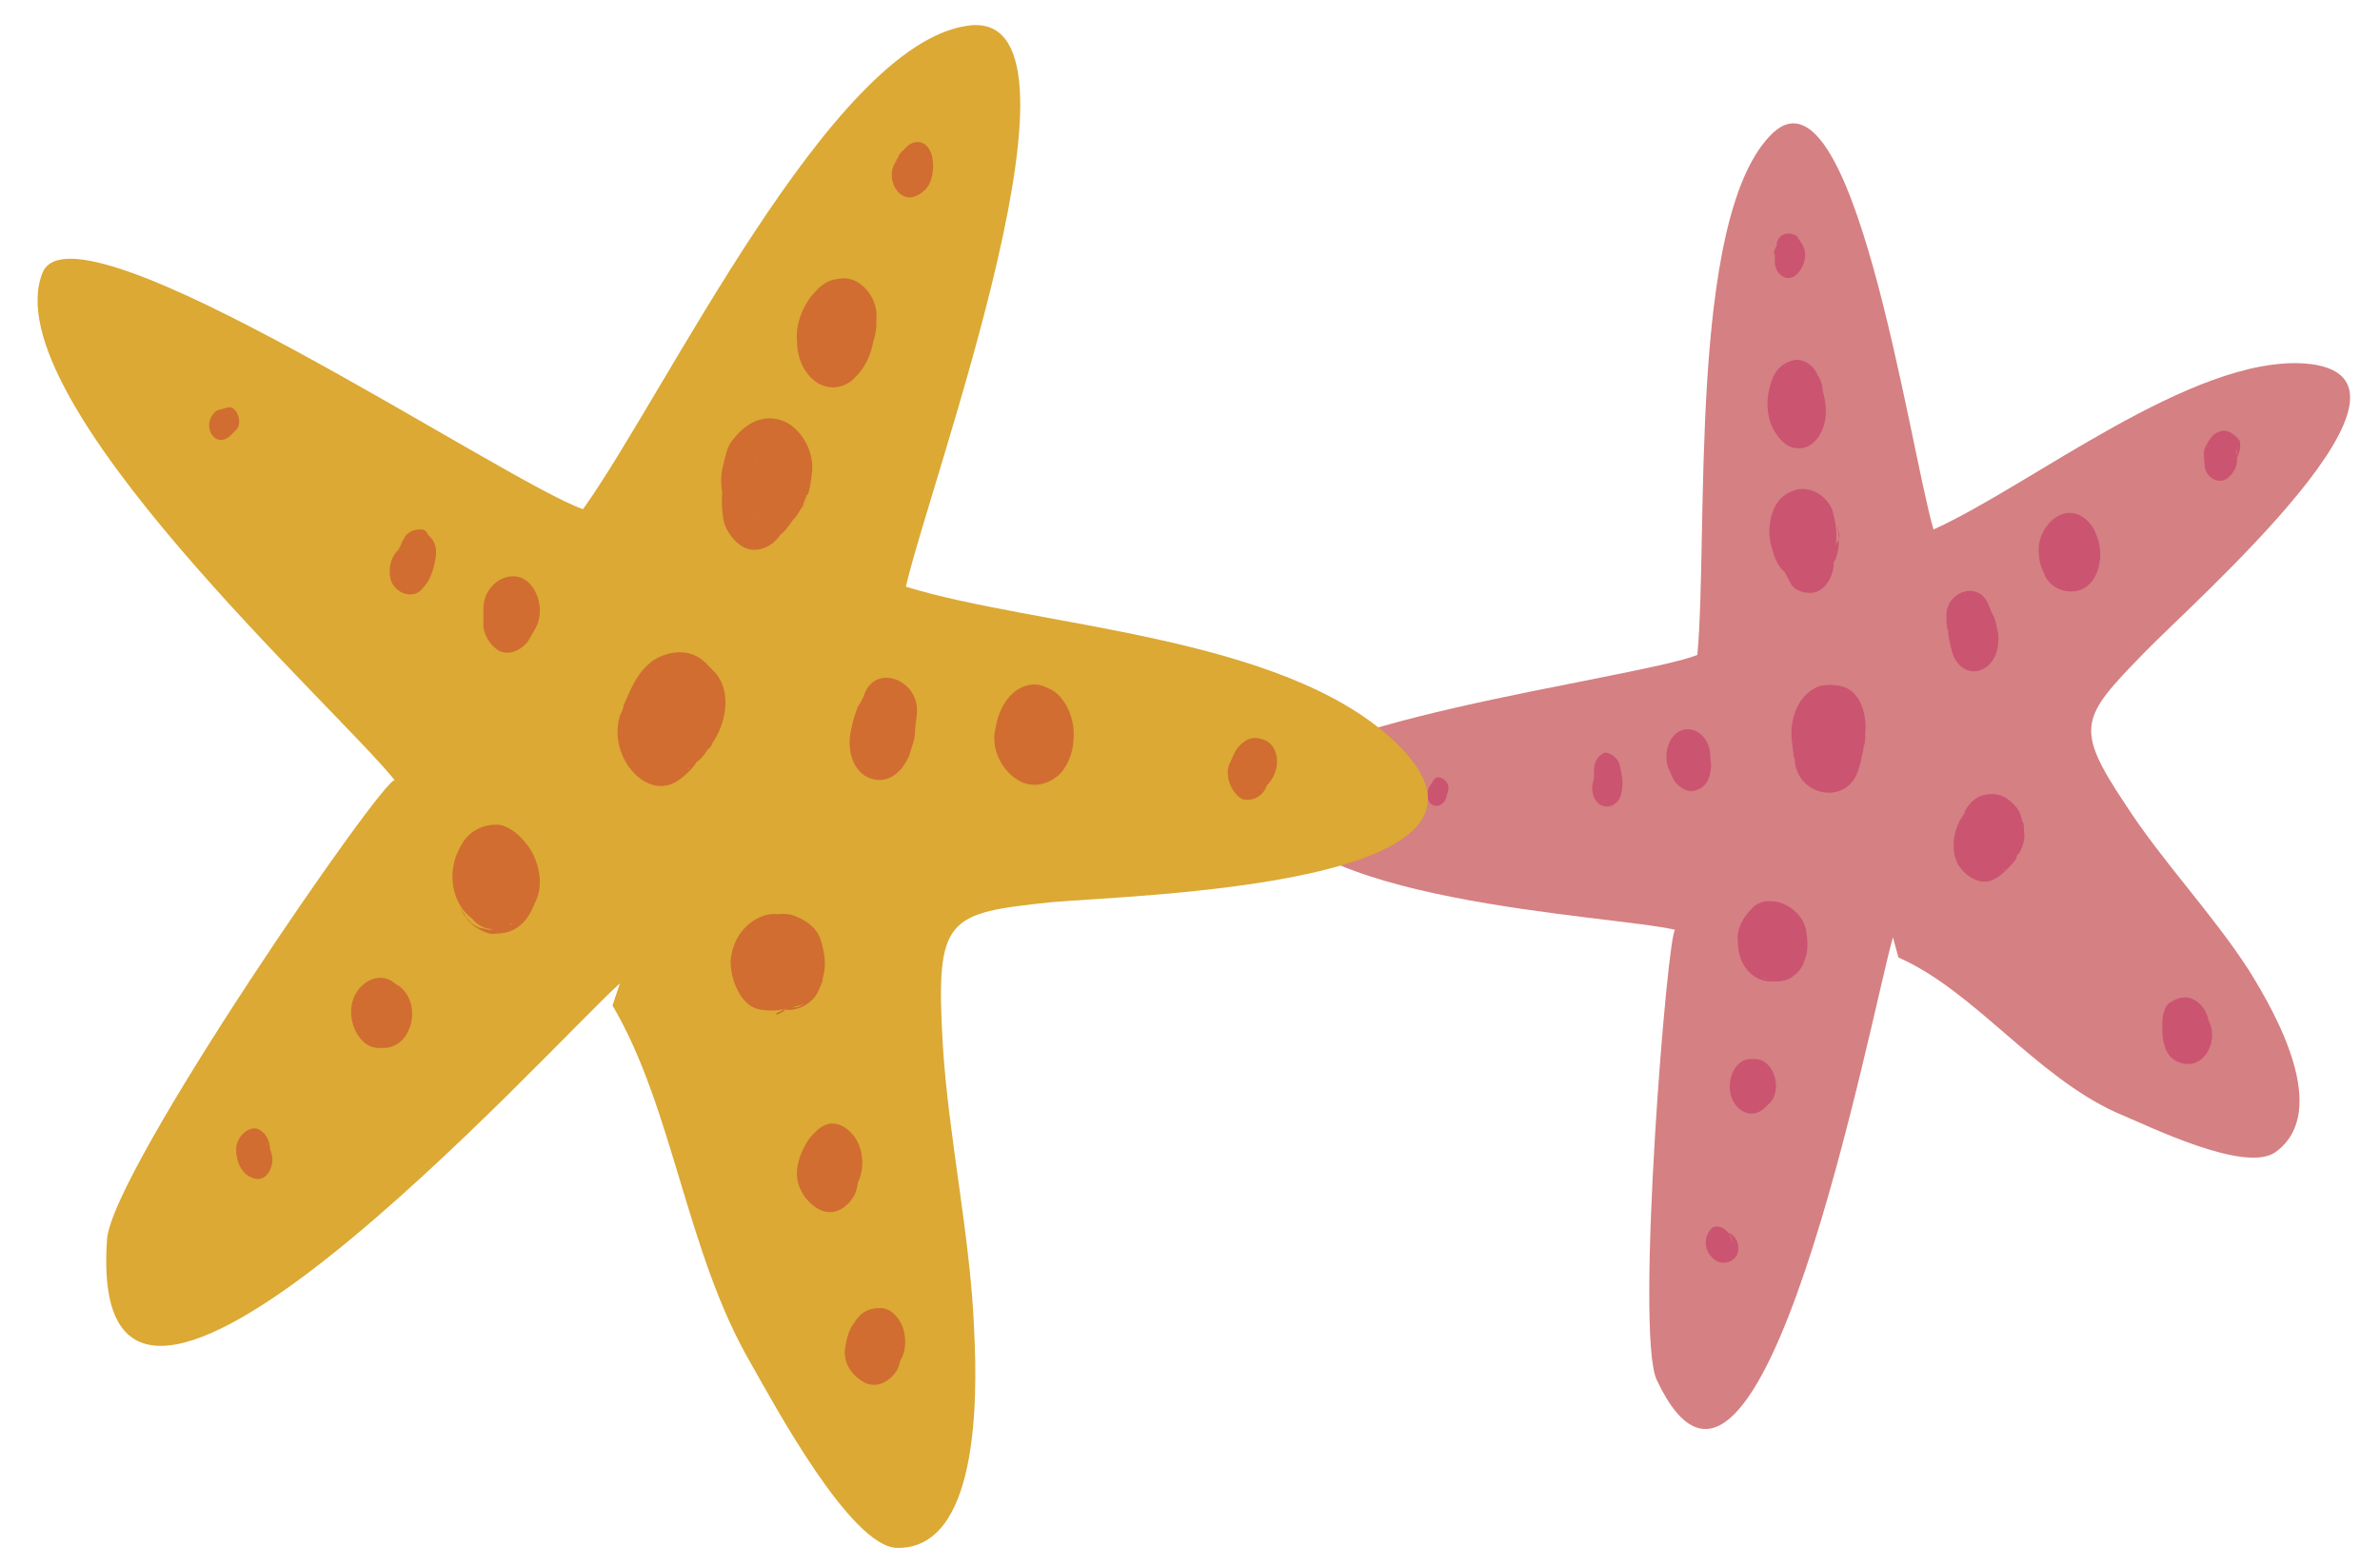 <?xml version="1.0" encoding="utf-8"?>
<!-- Generator: Adobe Illustrator 22.0.0, SVG Export Plug-In . SVG Version: 6.00 Build 0)  -->
<svg version="1.1" xmlns="http://www.w3.org/2000/svg" xmlns:xlink="http://www.w3.org/1999/xlink" x="0px" y="0px"
	 viewBox="0 0 129 84.9" enable-background="new 0 0 129 84.9" xml:space="preserve">
<g id="Capa_30">
</g>
<g id="Capa_4">
	<g id="Capa_3" display="none">
	</g>
</g>
<g id="Capa_1">
</g>
<g id="Fondo">
</g>
<g id="Capa_24">
</g>
<g id="VEREDAS_x2A_">
</g>
<g id="PARQUE">
</g>
<g id="PISTAS_x2A_">
</g>
<g id="Capa_20">
</g>
<g id="Edificio_Central_La_Positiva">
</g>
<g id="Edificio_Centro">
</g>
<g id="Caseta">
</g>
<g id="Edificio_Arequipa">
</g>
<g id="Edificio_Feliz">
</g>
<g id="Edificio_Trujillo">
</g>
<g id="Colegio">
</g>
<g id="Casa_1_1_">
</g>
<g id="Casa_3_1_">
</g>
<g id="Casa_2">
</g>
<g id="Casa_4">
</g>
<g id="Taller_Mecánico_1_">
</g>
<g id="Hospital">
</g>
<g id="Extras">
	<g>
		<g>
			<path fill="#D58082" d="M102.6,50.8c-1.2,4.2-7.2,35.9-12.8,24c-1.2-2.5,0.6-24.5,1-24.4c-3.3-0.8-21.5-1.5-22.2-7.3
				c-0.5-3.8,20.1-6.3,23.4-7.6c0.6-6.5-0.5-23.4,3.9-28.1c4.5-4.9,7.6,16.9,8.9,21.3c5.3-2.4,14-9.4,20.1-9
				c8.1,0.6-6,12.9-8.7,15.7c-3.4,3.5-3.8,4-1,8.2c2,3.1,4.7,5.9,6.7,9c1.5,2.4,4.4,7.6,1.5,9.8c-1.6,1.3-7-1.4-8.7-2.1
				c-4.4-2-7.7-6.6-11.8-8.4L102.6,50.8z"/>
			<path fill="#CB5471" d="M96.3,13.2c0,0,0,0.1,0,0.1c0,0,0,0,0,0.1c0-0.1,0-0.1-0.1,0.1c0,0.1-0.1,0.2,0,0.3c0,0,0,0.3,0,0.2
				c-0.1,1,0.9,1.5,1.4,0.6c0.2-0.3,0.3-0.7,0.2-1.1c-0.1-0.3-0.3-0.5-0.4-0.7C96.9,12.5,96.4,12.7,96.3,13.2L96.3,13.2z"/>
			<path fill="#CB5471" d="M97.4,19.5c-0.8,0.1-1.3,0.6-1.5,1.6c-0.2,0.7-0.1,1.7,0.3,2.3c0.3,0.5,0.7,0.9,1.3,0.9
				c0.7,0,1.2-0.6,1.4-1.4c0.2-0.9-0.1-1.8-0.4-2.6c-0.3-0.6-1-0.9-1.5-0.7c-0.5,0.2-1,0.9-0.9,1.6c0,0.2,0,0.3,0,0.5
				c0,0.4,0.1-0.3,0,0c0,0.2,0,0.1,0.1-0.2c0,0,0,0.1-0.1,0.1c0.8-0.2,1.6-0.3,2.3-0.5c0.2,0.3,0.2,0.3,0.1,0.1
				c0.1,0.1,0.1,0.3,0.2,0.4c0-0.1,0-0.2-0.1-0.2c0,0.2,0,0.3,0.1,0.5c0-0.2,0-0.5,0,0.1c0-0.2,0.1-0.5,0.1-0.7c0-0.4-0.1-0.7-0.3-1
				C98.3,19.8,97.8,19.5,97.4,19.5L97.4,19.5z"/>
			<path fill="#CB5471" d="M97,28.7c0,0.1,0,0.1,0.1-0.1c-0.1,0.1,0,0,0.1-0.1c-0.1,0.1,0.3-0.2,0.2-0.1c-0.3,0.1-0.4,0.2-0.6,0.5
				c-0.3,0.4-0.5,1.1-0.3,1.6c0.2,0.5,0.4,0.8,0.6,1.2c0.3,0.4,0.9,0.5,1.3,0.4c0.6-0.2,1-0.9,1-1.7c0-0.1,0-0.4,0,0.2
				c0-0.1,0-0.2,0-0.3c0.1-0.4,0.1-0.8,0.1-1.2c0,0.2,0,0.3,0,0.5c0.1-0.7,0-1.3-0.2-2c-0.4-0.9-1.4-1.3-2.1-1
				c-0.9,0.3-1.3,1.2-1.3,2.3c0,0.3,0.1,0.7,0.2,1c0.3,1.2,1.3,1.8,2.3,1.5c0.5-0.2,0.8-0.6,1.1-1.1c0.2-0.6,0.2-1.1,0.1-1.7
				c0,0,0-0.1,0-0.1c0,0.2,0.1,0.4,0.1,0.6c0-0.1,0-0.2,0-0.3c0,0.2,0,0.4-0.1,0.6c0,0,0-0.1,0-0.1c-0.1,0.3-0.3,0.7-0.4,1
				c0,0,0,0,0,0c-0.3,0.2-0.5,0.4-0.8,0.6c0,0,0,0,0,0c-0.2,0-0.3,0.1-0.5,0.1c0,0,0,0,0.1,0c-0.1,0-0.3,0-0.4-0.1c0,0,0,0,0.1,0
				c-0.3-0.3-0.7-0.6-1-0.9c0,0.1,0.1,0.1,0.1,0.2c-0.1-0.2-0.1-0.3-0.2-0.5c0.2,0.4,0.1,0.9,0.3,1.3c0.7-0.7,1.3-1.3,2-2
				c-0.1-0.1-0.3-0.3,0,0c-0.1-0.1-0.2-0.2-0.4-0.4c-0.1,0-0.2-0.1-0.3-0.1c0.2,0.1,0.3,0.2,0.5,0.3c0.1,0.1,0.2,0.4,0.3,0.5
				c-0.1-0.4-0.3-0.7-0.6-1C97.8,28,97.3,28.2,97,28.7L97,28.7z"/>
			<path fill="#CB5471" d="M97.8,39.1c0,0.1,0,0.2,0,0.3c0-0.1,0-0.1,0,0.1c-0.1,0.4-0.1,0.7,0,1.1c0.1,0.5,0.2,1,0.4,1.4
				c0.7,1.2,2.1,0.9,2.5-0.5c0-0.1,0.1-0.3,0.1-0.4c-0.1,0.4-0.1,0.2,0,0.1c0.1-0.2,0.2-0.4,0.2-0.7c0.1-0.2,0.1-0.5,0.1-0.7
				c0-0.3-0.1,0.5,0,0.2c0-0.1,0-0.2,0-0.3c0.1-1-0.3-2.3-1.3-2.5c-0.4-0.1-0.8-0.1-1.2,0c-0.6,0.2-1.1,0.8-1.3,1.4
				c-0.3,0.8-0.2,1.4-0.1,2.2c0,0.2,0.1,0.7,0-0.2c0,0.3,0.1,0.5,0.1,0.8c0.3,1.8,2.8,2.2,3.4,0.4c0.3-0.8,0.3-1.4,0.1-2.2
				c-0.1-0.4,0.1,0.7,0,0.1c0-0.1,0-0.1,0-0.2c0-0.5-0.3,1.2-0.1,0.7c-0.2,0.3-0.4,0.5-0.6,0.8c0.2-0.1,0.4-0.3,0.5-0.5
				c-0.8,0-1.6,0.1-2.4,0.1c0,0.1,0.1,0.1,0.1,0.2c0.2,0.3-0.1,0.1-0.2-0.5c0,0.2,0,0.1,0-0.3c0,0.1,0,0.4,0-0.3
				c-0.1,0.5-0.1,0.9-0.1,1.4c0.8-0.4,1.5-0.8,2.3-1.3c-0.1-0.1-0.1-0.1,0,0.1c0-0.1-0.1-0.1-0.1-0.2c-0.1-0.2-0.1-0.1,0,0.1
				c-0.1-0.2-0.1-0.4-0.2-0.6c-0.2-0.4-0.7-0.7-1-1C98.5,37.9,97.7,38.4,97.8,39.1L97.8,39.1z"/>
			<path fill="#CB5471" d="M105.5,33.5c0,0.2,0,0.5,0.1,0.7c0,0.4,0.1,0.7,0.2,1.1c0.2,0.8,0.9,1.3,1.6,1c0.7-0.3,1-1.1,0.9-2
				c-0.1-0.3-0.1-0.7-0.3-1c-0.1-0.2-0.2-0.5-0.3-0.7C107.1,31.5,105.4,32.1,105.5,33.5L105.5,33.5z"/>
			<path fill="#CB5471" d="M110.5,29.8c0,0.5,0.1,0.9,0.3,1.3c0.3,0.8,1.2,1.1,1.9,0.9c0.6-0.2,1-0.8,1.1-1.5c0.1-0.6,0-1.2-0.3-1.8
				c-0.4-0.7-1.1-1.1-1.8-0.8C111,28.2,110.5,29,110.5,29.8L110.5,29.8z"/>
			<path fill="#CB5471" d="M120.3,23.4c-0.4,0.1-0.6,0.5-0.8,0.9c-0.1,0.3,0,0.7,0,1c0.1,0.6,0.7,0.9,1.1,0.7
				c0.4-0.2,0.8-0.8,0.6-1.4c0-0.1,0-0.1,0-0.2c0,0,0,0,0-0.1c0.1,0.3,0,0.6-0.2,0.8c0.3-0.2,0.5-0.8,0.4-1.2
				C121.2,23.6,120.7,23.2,120.3,23.4L120.3,23.4z"/>
			<path fill="#CB5471" d="M106.4,44.2c-0.5,0.7-0.7,1.8-0.3,2.6c0.4,0.7,1.2,1.2,1.9,0.9c0.4-0.2,0.6-0.4,0.9-0.7
				c0.1-0.1,0.2-0.2,0.3-0.3c-0.1,0.1-0.2,0.2-0.3,0.3c0.3-0.3,0.4-0.5,0.7-0.9c-0.1,0.1-0.2,0.3-0.3,0.4c0,0,0,0,0-0.1
				c-0.1,0.1-0.2,0.2-0.3,0.3c0,0,0,0,0,0c-0.3,0.1-0.6,0.2-0.8,0.3c0,0,0,0,0,0c-0.4-0.2-0.8-0.4-1.2-0.5c0,0,0,0,0,0
				c0.4,0.5,1,0.7,1.6,0.5c0.3-0.1,0.5-0.3,0.7-0.6c0.3-0.3,0.5-0.9,0.4-1.4c0-0.2,0-0.4-0.1-0.5c-0.1-0.6-0.4-0.9-0.8-1.2
				c-0.4-0.3-0.9-0.3-1.3-0.2c-0.4,0.1-0.7,0.4-0.9,0.7c-0.1,0.2-0.3,0.4-0.4,0.5c0.1-0.1,0.2-0.2,0.3-0.3c0,0,0,0,0,0
				c0.8,0.2,1.6,0.4,2.3,0.7c0,0,0,0,0,0c0,0.7,0,1.4,0.1,2.1c0,0,0,0,0,0c-0.1,0.1-0.2,0.3-0.3,0.4c0,0,0-0.1,0.1-0.1
				c0.6-0.9,0.6-2.1-0.1-2.9C108.1,43.3,107,43.3,106.4,44.2L106.4,44.2z"/>
			<path fill="#CB5471" d="M117.2,55.5c0,0.5,0,0.9,0.2,1.4c0.3,0.7,1.1,0.9,1.6,0.7c0.5-0.2,0.9-0.8,0.9-1.5c0-0.8-0.6-1.6-1.3-1.5
				c0,0-0.1,0-0.1,0c-0.6,0.1,1.2,2.1,1.2,1.4c0,0.5,0,0.3,0,0.2c0-0.1,0-0.2,0-0.2c0.2-0.8-0.3-1.7-1-1.9c-0.3-0.1-0.7,0-1,0.2
				C117.4,54.4,117.2,54.9,117.2,55.5L117.2,55.5z"/>
			<path fill="#CB5471" d="M97.8,50.9C97.8,50.9,97.8,50.9,97.8,50.9c-0.1,0.3-0.1,0.7-0.2,1.1c0,0,0,0,0,0
				c-0.2,0.3-0.4,0.5-0.6,0.8c0,0,0,0,0,0c-0.1,0.1-0.3,0.2-0.4,0.2c0,0,0,0,0,0c-0.2,0-0.3,0.1-0.5,0.1c0,0,0,0,0,0
				c-0.2,0-0.3,0-0.5-0.1c0.1,0,0.1,0,0.2,0.1c-0.1-0.1-0.3-0.1-0.4-0.2c0.3,0.2,0.5,0.3,0.9,0.3c0.3,0,0.7-0.1,0.9-0.3
				c0.3-0.2,0.5-0.5,0.6-0.8c0.2-0.5,0.2-1,0.1-1.6c-0.1-0.8-0.8-1.4-1.5-1.6c-0.5-0.1-1-0.1-1.4,0.3c-0.5,0.5-0.9,1.1-0.8,1.9
				c0,1.2,0.8,2.1,1.8,2.1C97.1,53.1,97.9,52.1,97.8,50.9L97.8,50.9z"/>
			<path fill="#CB5471" d="M95.1,57.4c-0.1,0-0.2,0-0.2,0c-0.8,0-1.3,1-1.1,1.9c0.2,0.9,1.1,1.4,1.8,0.8c0.1-0.1,0.1-0.1,0.2-0.2
				C96.7,59.2,96.2,57.4,95.1,57.4L95.1,57.4z"/>
			<path fill="#CB5471" d="M92.6,67.9c0.3,0.5,0.8,0.7,1.3,0.4c0.6-0.4,0.3-1.5-0.4-1.5c0.2,0,0.4,0.2,0.4,0.6c-0.1-0.6-0.5-1-1-0.9
				C92.5,66.7,92.3,67.4,92.6,67.9L92.6,67.9z"/>
			<path fill="#CB5471" d="M90.5,41.8c0.1,0.2,0.2,0.5,0.4,0.7c0.3,0.3,0.7,0.5,1.1,0.3c0.4-0.1,0.7-0.6,0.7-1c0.1-0.3,0-0.5,0-0.8
				c0-1-0.8-1.7-1.6-1.4C90.4,39.9,90.1,41,90.5,41.8L90.5,41.8z"/>
			<path fill="#CB5471" d="M86.8,40.9C86.8,40.9,86.8,40.9,86.8,40.9c-0.3,0.2-0.4,0.5-0.4,0.9c0,0.1,0,0.2,0,0.3c0,0.1,0,0.1,0,0
				c0,0.1-0.1,0.3,0,0.1c-0.2,0.5-0.1,1.1,0.3,1.4c0.5,0.3,1.1,0,1.2-0.7c0.1-0.5,0-0.9-0.1-1.4c-0.1-0.4-0.4-0.6-0.7-0.7
				C87,40.8,86.9,40.8,86.8,40.9L86.8,40.9z"/>
			<path fill="#CB5471" d="M77.7,42.3c-0.1,0.1-0.1,0.2-0.2,0.3c-0.2,0.3-0.2,0.8,0.1,1c0.3,0.2,0.7,0,0.8-0.4
				c0-0.1,0.1-0.3,0.1-0.4C78.6,42.3,77.9,41.9,77.7,42.3L77.7,42.3z"/>
		</g>
		<g>
			<path fill="#DBA934" d="M33.6,53.3c-3.8,3.4-29,31.5-27.8,13.9C6,63.5,21,41.8,21.4,42.3c-3-3.8-21.8-20.7-19.1-27.5
				c1.7-4.4,25,11.3,29.3,12.8C36.1,21.3,45,2.5,52.4,1.4c7.6-1.2-2,24.7-3.3,30.4c7.1,2.2,20.4,2.6,26.5,8.4
				c8.2,7.8-14.1,8.3-18.6,8.7c-5.7,0.6-6.3,0.8-5.9,7.7c0.3,5,1.5,10.4,1.7,15.5C53,76,53,84,48.6,83.9c-2.5-0.1-6.6-7.7-7.9-10
				c-3.5-6-4.2-13.8-7.5-19.4L33.6,53.3z"/>
			<path fill="#D16D31" d="M49.2,7.9c0,0-0.1,0.1-0.1,0.1c0,0,0,0-0.1,0.1C49.2,8,49.1,8,48.9,8.2c-0.1,0.1-0.2,0.2-0.2,0.3
				c0,0-0.2,0.3-0.1,0.2c-0.7,0.9,0.1,2.4,1.1,1.9c0.4-0.2,0.7-0.5,0.8-1c0.1-0.4,0.1-0.8,0-1.2C50.3,7.7,49.7,7.5,49.2,7.9
				L49.2,7.9z"/>
			<path fill="#D16D31" d="M46.7,15.5c-0.9-0.6-1.8-0.5-2.5,0.3c-0.6,0.6-1.1,1.7-1,2.7c0,0.8,0.3,1.6,0.9,2.1
				c0.7,0.6,1.7,0.5,2.3-0.2c0.8-0.8,1-1.9,1.1-3.1c0.1-0.9-0.5-1.8-1.2-2.1c-0.7-0.3-1.6,0-1.9,0.8c-0.1,0.2-0.2,0.4-0.3,0.6
				c-0.2,0.5,0.2-0.3,0,0c-0.1,0.2-0.1,0.1,0.2-0.1c0,0-0.1,0.1-0.1,0.1c0.9,0.5,1.8,1.1,2.8,1.6c0,0.4,0,0.5,0,0.3
				c0,0.2-0.1,0.4-0.1,0.6c0-0.1,0-0.2,0.1-0.3c-0.1,0.2-0.1,0.4-0.2,0.6c0.1-0.2,0.3-0.5-0.1,0.1c0.2-0.2,0.4-0.4,0.5-0.7
				c0.2-0.4,0.3-0.8,0.3-1.3C47.5,16.6,47.1,15.9,46.7,15.5L46.7,15.5z"/>
			<path fill="#D16D31" d="M40.8,25c-0.1,0.1-0.1,0,0.2-0.1c-0.1,0,0,0,0.2,0c-0.2,0,0.4,0.1,0.2,0.1c-0.3-0.1-0.6-0.1-0.9-0.1
				c-0.6,0.1-1.2,0.7-1.3,1.4c-0.1,0.7-0.1,1.1,0,1.8c0.1,0.7,0.7,1.4,1.2,1.6c0.7,0.3,1.6-0.1,2-0.9c0.1-0.2,0.2-0.4-0.1,0.2
				c0.1-0.1,0.2-0.2,0.3-0.3c0.3-0.4,0.6-0.8,0.8-1.2c-0.1,0.2-0.2,0.3-0.3,0.5c0.6-0.7,0.8-1.3,0.9-2.3c0.2-1.3-0.7-2.6-1.6-2.9
				c-1.1-0.4-2.1,0.2-2.8,1.2c-0.2,0.3-0.3,0.8-0.4,1.2c-0.4,1.5,0.3,3.1,1.5,3.6c0.6,0.2,1.2,0.2,1.8-0.2c0.6-0.4,0.9-0.9,1.2-1.7
				c0,0,0-0.1,0.1-0.1c-0.1,0.2-0.2,0.5-0.3,0.7c0-0.1,0.1-0.2,0.2-0.4c-0.1,0.2-0.3,0.4-0.4,0.6c0,0,0.1-0.1,0.1-0.1
				c-0.4,0.2-0.7,0.4-1.1,0.7c0,0,0,0,0,0c-0.4,0-0.8,0-1.2-0.1c0,0,0,0,0.1,0c-0.2-0.1-0.4-0.2-0.5-0.3c0,0,0.1,0,0.1,0.1
				c-0.1-0.2-0.3-0.3-0.4-0.5c0,0,0,0,0,0.1c-0.2-0.6-0.4-1.2-0.5-1.9c0,0.1,0,0.2,0,0.3c0-0.2,0.1-0.4,0.1-0.7
				c-0.1,0.6-0.4,1.1-0.5,1.6c1.1-0.1,2.2-0.2,3.3-0.3c-0.1-0.1-0.2-0.6,0,0.1c-0.1-0.3-0.1-0.4-0.2-0.7c-0.1-0.1-0.2-0.3-0.2-0.4
				c0.2,0.2,0.3,0.5,0.3,0.8c0.1,0.2,0,0.6,0,0.8c0.1-0.6,0.1-1-0.1-1.6C42,24.9,41.4,24.7,40.8,25L40.8,25z"/>
			<path fill="#D16D31" d="M35.5,36.6c0,0.1-0.1,0.2-0.2,0.3c0.1-0.1,0.1-0.1,0,0.1c-0.3,0.4-0.5,0.7-0.7,1.2
				c-0.2,0.6-0.4,1.2-0.4,1.9c0,1.9,1.7,2.8,2.9,1.7c0.1-0.1,0.2-0.2,0.4-0.3c-0.4,0.4-0.2,0.1-0.1,0.1c0.2-0.2,0.4-0.3,0.6-0.5
				c0.2-0.2,0.3-0.4,0.5-0.7c0.2-0.3-0.4,0.5-0.1,0.2c0.1-0.1,0.2-0.2,0.2-0.3c0.7-1,1.1-2.7,0.2-3.8c-0.4-0.4-0.7-0.8-1.2-1
				c-0.7-0.3-1.6-0.1-2.2,0.3c-0.8,0.6-1.1,1.3-1.5,2.2c-0.1,0.2-0.3,0.8,0.1-0.2c-0.2,0.4-0.2,0.6-0.4,1c-0.7,2.3,1.6,4.8,3.3,3.4
				c0.8-0.6,1.1-1.2,1.5-2.2c0.2-0.4-0.4,0.8-0.1,0.2c0-0.1,0.1-0.1,0.1-0.2c0.3-0.5-1.1,0.9-0.5,0.6c-0.4,0.1-0.8,0.2-1.1,0.3
				c0.3,0,0.6,0,0.9-0.1c-0.9-0.7-1.7-1.4-2.6-2c0,0.1,0,0.2,0,0.3c0.1,0.6-0.2,0.1,0-0.7c-0.1,0.2,0,0.1,0.2-0.4
				c-0.1,0.2-0.3,0.4,0.2-0.3c-0.3,0.5-0.7,0.9-1,1.4c1.1,0.2,2.1,0.5,3.2,0.7c0-0.2,0-0.2,0,0.1c0-0.1,0-0.2,0-0.3
				c0-0.2,0-0.2,0,0.1c0-0.3,0.1-0.6,0.1-0.8c0-0.7-0.3-1.4-0.5-2C36.9,35.9,35.8,35.8,35.5,36.6L35.5,36.6z"/>
			<path fill="#D16D31" d="M46.9,37.5c-0.1,0.3-0.2,0.5-0.4,0.8c-0.2,0.5-0.3,0.9-0.4,1.4c-0.2,1.1,0.2,2.2,1.1,2.5
				c0.9,0.3,1.7-0.3,2.1-1.3c0.1-0.4,0.3-0.8,0.3-1.3c0-0.3,0.1-0.7,0.1-1C49.8,36.9,47.6,36,46.9,37.5L46.9,37.5z"/>
			<path fill="#D16D31" d="M54.4,38.2c-0.3,0.5-0.4,1-0.5,1.6c-0.1,1.1,0.6,2.2,1.5,2.6c0.7,0.3,1.5,0.1,2.1-0.5
				c0.5-0.6,0.7-1.3,0.7-2.1c0-1.1-0.6-2.2-1.4-2.5C55.9,36.8,54.9,37.3,54.4,38.2L54.4,38.2z"/>
			<path fill="#D16D31" d="M68.5,40.1c-0.5-0.2-0.9-0.1-1.3,0.3c-0.3,0.3-0.4,0.7-0.6,1.1c-0.2,0.7,0.2,1.5,0.7,1.8
				c0.6,0.2,1.3-0.2,1.4-0.9c0-0.1,0-0.1,0-0.2c0,0,0-0.1,0-0.1c-0.1,0.4-0.4,0.6-0.7,0.7c0.5,0.1,0.9-0.4,1.1-0.9
				C69.4,41.1,69.1,40.3,68.5,40.1L68.5,40.1z"/>
			<path fill="#D16D31" d="M41.5,49.6c-1,0.3-1.8,1.2-1.9,2.5c0,1.1,0.6,2.4,1.5,2.6c0.5,0.1,0.9,0.1,1.4,0c0.2,0,0.4-0.1,0.5-0.1
				c-0.2,0-0.4,0-0.6,0.1c0.5-0.1,0.7-0.1,1.2-0.3c-0.2,0.1-0.3,0.2-0.5,0.2c0,0,0.1,0,0.1,0c-0.2,0-0.4,0-0.6,0.1c0,0,0,0,0,0
				c-0.4-0.1-0.7-0.3-1.1-0.4c0,0,0,0,0,0c-0.3-0.5-0.6-1.1-0.9-1.6c0,0,0,0,0,0c0.2,0.9,0.7,1.6,1.4,1.9c0.4,0.1,0.7,0.2,1.1,0.1
				c0.5-0.1,1.1-0.5,1.3-1.1c0.1-0.2,0.2-0.4,0.2-0.6c0.2-0.7,0.1-1.3-0.1-2c-0.2-0.7-0.8-1.1-1.3-1.3c-0.4-0.2-0.9-0.2-1.4-0.1
				c-0.3,0-0.5,0.1-0.8,0.2c0.2,0,0.4,0,0.6-0.1c0,0,0,0,0,0c0.7,0.9,1.4,1.8,2.1,2.8c0,0,0,0,0,0c-0.4,0.8-0.8,1.5-1.2,2.3
				c0,0,0,0,0,0c-0.2,0.1-0.3,0.2-0.5,0.2c0,0,0.1,0,0.1-0.1c1.1-0.4,1.9-1.7,1.6-3.2C43.8,50.2,42.7,49.3,41.5,49.6L41.5,49.6z"/>
			<path fill="#D16D31" d="M46.3,71.7c-0.3,0.4-0.4,0.8-0.5,1.4c-0.1,0.9,0.5,1.6,1.2,1.9c0.6,0.2,1.2-0.1,1.6-0.7
				c0.4-0.7,0.3-2-0.4-2.4c0,0-0.1,0-0.1,0c-0.6-0.4,0,2.8,0.4,2.1c-0.2,0.4-0.2,0.3-0.1,0.2c0.1-0.1,0.1-0.1,0.2-0.2
				c0.6-0.6,0.6-1.8,0.1-2.5c-0.3-0.4-0.6-0.6-1-0.6C47,70.9,46.6,71.2,46.3,71.7L46.3,71.7z"/>
			<path fill="#D16D31" d="M43.8,61.8c-0.3,0.5-0.5,0.9-0.6,1.6c-0.1,1,0.6,1.9,1.3,2.2c0.7,0.3,1.4-0.1,1.8-0.8
				c0.4-0.8,0.3-2.3-0.5-2.7c0,0-0.1,0-0.1-0.1c-0.7-0.5,0,3.3,0.4,2.5c-0.3,0.5-0.2,0.3-0.1,0.2c0.1-0.1,0.1-0.1,0.2-0.2
				c0.7-0.7,0.7-2.1,0.1-2.9c-0.3-0.4-0.7-0.7-1.2-0.7C44.6,60.9,44.2,61.3,43.8,61.8L43.8,61.8z"/>
			<path fill="#D16D31" d="M28.5,49.2C28.5,49.2,28.5,49.1,28.5,49.2c-0.3,0.3-0.6,0.6-0.8,0.9c0,0,0,0,0,0
				c-0.4,0.1-0.8,0.2-1.1,0.3c0,0,0,0,0,0c-0.2,0-0.4-0.1-0.6-0.1c0,0,0,0,0,0c-0.2-0.1-0.4-0.2-0.5-0.3c0,0,0,0,0,0
				c-0.1-0.2-0.3-0.3-0.4-0.5c0.1,0.1,0.1,0.1,0.1,0.2c-0.1-0.2-0.2-0.4-0.3-0.6c0.3,0.5,0.4,0.8,0.8,1.1c0.3,0.2,0.8,0.5,1.2,0.4
				c0.4,0,0.8-0.1,1.1-0.3c0.6-0.4,0.8-0.9,1.1-1.6c0.4-1,0-2.3-0.6-3c-0.4-0.5-1-1-1.6-1c-0.8,0-1.6,0.4-2,1.3
				c-0.7,1.3-0.4,3,0.7,3.8C26.4,50.8,27.8,50.4,28.5,49.2L28.5,49.2z"/>
			<path fill="#D16D31" d="M21.7,53.5c-0.1-0.1-0.2-0.1-0.3-0.2c-0.8-0.7-2-0.1-2.3,1c-0.3,1.1,0.4,2.5,1.4,2.5c0.1,0,0.2,0,0.3,0
				C22.3,56.8,22.9,54.5,21.7,53.5L21.7,53.5z"/>
			<path fill="#D16D31" d="M12.8,62.3c0,0.8,0.4,1.5,1.1,1.6c0.8,0.1,1.2-1.3,0.5-1.9c0.2,0.1,0.3,0.5,0.1,1
				c0.3-0.7,0.1-1.5-0.5-1.8C13.5,61,12.8,61.6,12.8,62.3L12.8,62.3z"/>
			<path fill="#D16D31" d="M26.2,33c0,0.3,0,0.7,0,1c0.1,0.6,0.5,1.1,0.9,1.3c0.5,0.2,1,0,1.4-0.4c0.2-0.2,0.3-0.5,0.5-0.8
				c0.6-1,0.1-2.5-0.8-2.8S26.2,31.8,26.2,33L26.2,33z"/>
			<path fill="#D16D31" d="M22.8,28.7c0,0-0.1,0-0.1,0c-0.3,0-0.7,0.2-0.8,0.5c-0.1,0.1-0.1,0.2-0.2,0.4c-0.1,0.1-0.1,0.1,0,0
				c0,0.1-0.3,0.2,0,0.1c-0.5,0.4-0.7,1.1-0.5,1.8c0.3,0.7,1.2,1,1.7,0.4c0.4-0.4,0.6-1,0.7-1.6c0.1-0.5,0-1-0.4-1.3
				C23.1,28.7,22.9,28.7,22.8,28.7L22.8,28.7z"/>
			<path fill="#D16D31" d="M12.3,22.1c-0.1,0-0.3,0.1-0.4,0.1c-0.4,0.1-0.7,0.7-0.5,1.2c0.2,0.5,0.7,0.6,1.1,0.2
				c0.1-0.1,0.2-0.2,0.3-0.3C13.2,22.9,12.8,21.9,12.3,22.1L12.3,22.1z"/>
		</g>
	</g>
</g>
<g id="Carteles">
</g>
<g id="Locetas">
</g>
<g id="Capa_29">
</g>
<g id="GRID_COMPELTO" display="none">
	<g display="inline" opacity="0.61">
		<g>
			<g opacity="0.28">
				
					<rect x="-78.1" y="-40.6" fill="none" stroke="#222221" stroke-width="0.997" stroke-miterlimit="10" width="208" height="104"/>
				
					<rect x="-78.1" y="63.5" fill="none" stroke="#222221" stroke-width="0.997" stroke-miterlimit="10" width="208" height="104"/>
			</g>
		</g>
	</g>
</g>
</svg>
